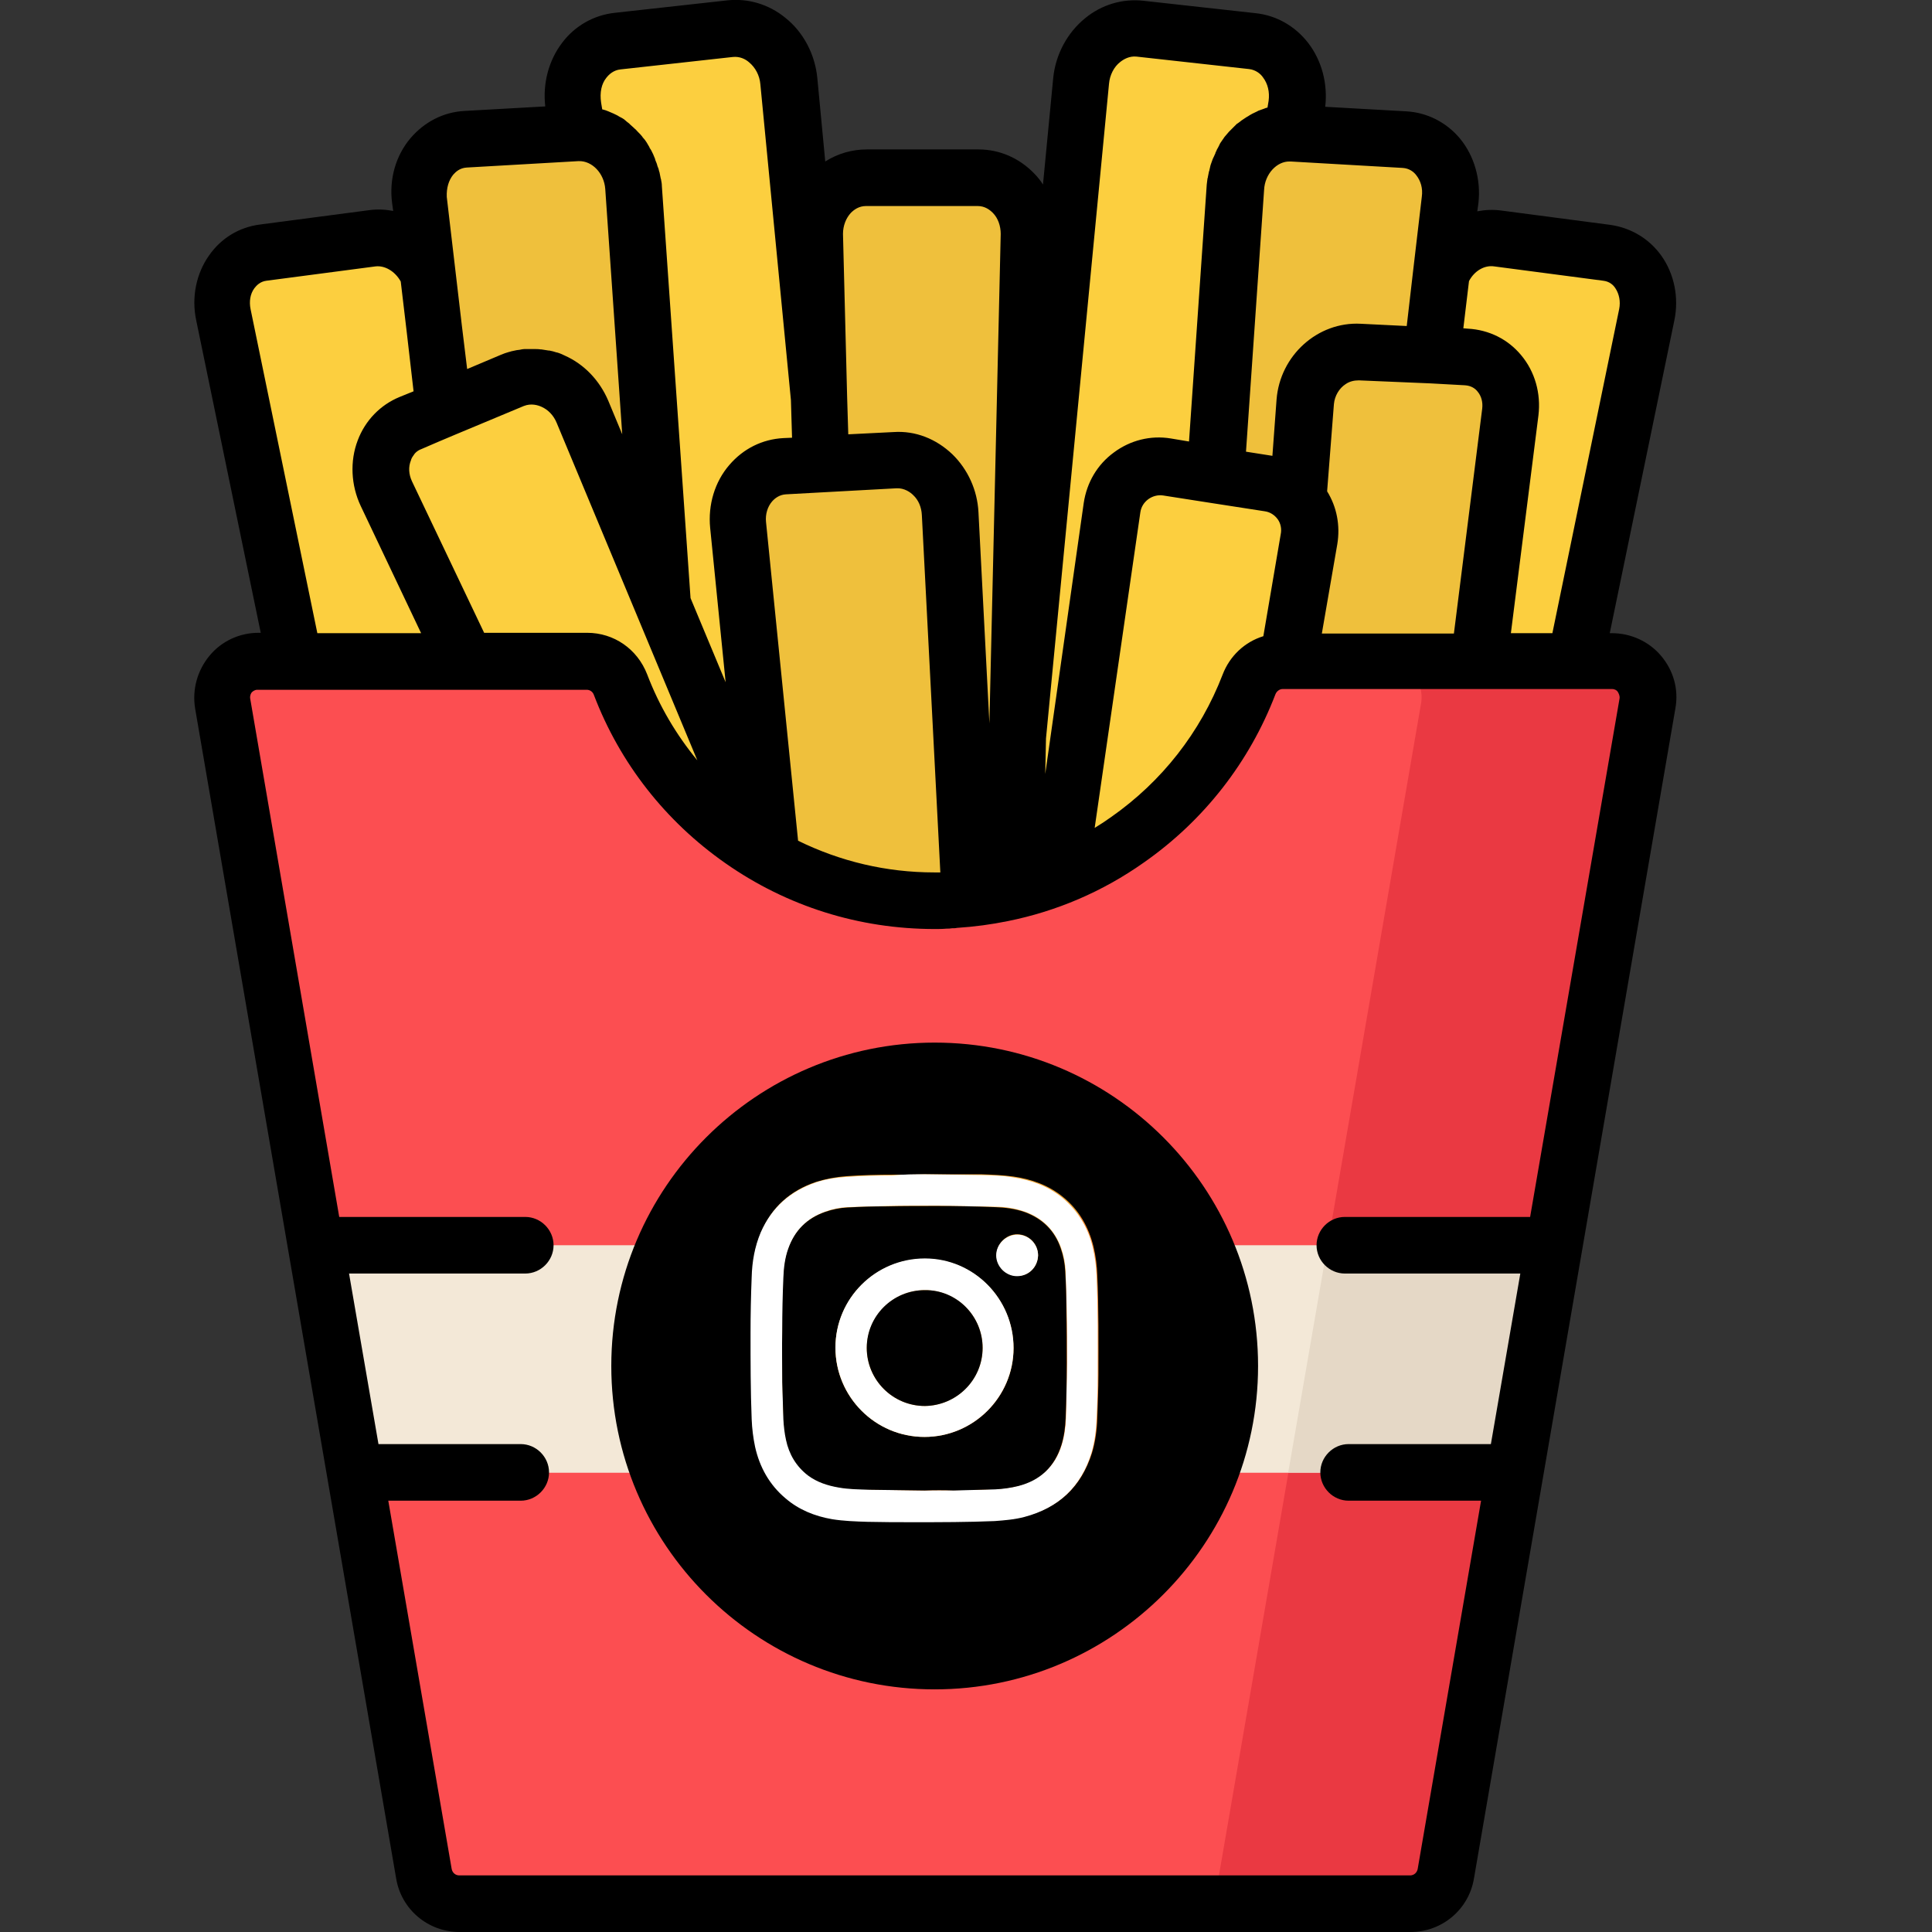 <svg version="1.1" id="Layer_1" xmlns="http://www.w3.org/2000/svg" x="0" y="0" viewBox="0 0 512 512" xml:space="preserve"><rect x="0" y="0" width="512" height="512" fill="#333333" stroke="none"/><style>.st0,.st1{display:none;fill:#fcc24d}.st1{fill:#e95353}.st2{fill:#efac52}.st2,.st4{display:none}.st5{display:inline;fill:#c13636}.st6{opacity:.15;fill:#202020;enable-background:new}.st6,.st7{display:inline}.st8{fill:#fccf3f}.st9{fill:#efc03c}.st16,.st17{fill:#fff}.st17{display:none}</style><path class="st0" d="M167.5 0h-33.6l-13.4 111.1-2.9 24.6h66.2z"/><path class="st1" d="M408.5 0h-33.6l-13.4 111.2-2.9 24.5h66.2z"/><path class="st0" d="M245.7 486.3c0 14.2-11.5 25.7-25.7 25.7H81.4c-14.2 0-25.7-11.5-25.7-25.7v-280c0-14.2 11.5-25.7 25.7-25.7H220c14.2 0 25.7 11.5 25.7 25.7v280z"/><path class="st1" d="M486.7 486.3c0 14.2-11.5 25.7-25.7 25.7H322.4c-14.2 0-25.7-11.5-25.7-25.7v-280c0-14.2 11.5-25.7 25.7-25.7H461c14.2 0 25.7 11.5 25.7 25.7v280z"/><path class="st2" d="M197.9 33.9H86.6c-33.8 0-61.3 27.5-61.3 61.3v2.4c0 30.3 21.7 55.8 51.6 60.6.4.1.9.1 1.3.1 4.1 0 7.6-2.9 8.3-7.1.7-4.6-2.4-8.9-7-9.6-21.7-3.5-37.5-22-37.5-44v-2.4c0-24.6 20-44.6 44.6-44.6h111.3c4.6 0 8.4-3.8 8.4-8.4s-3.7-8.3-8.4-8.3z"/><path class="st2" d="M222.2 168.2c0 7.4-6 13.4-13.4 13.4H92.6c-7.4 0-13.4-6-13.4-13.4v-21.4c0-7.4 6-13.4 13.4-13.4h116.1c7.4 0 13.4 6 13.4 13.4v21.4z"/><g class="st4"><path class="st5" d="M463.2 168.2c0 7.4-6 13.4-13.4 13.4H333.7c-7.4 0-13.4-6-13.4-13.4v-21.4c0-7.4 6-13.4 13.4-13.4h116.1c7.4 0 13.4 6 13.4 13.4v21.4zM458.8 471c0 7.4-6 13.4-13.4 13.4H338.1c-7.4 0-13.4-6-13.4-13.4V223.3c0-7.4 6-13.4 13.4-13.4h107.3c7.4 0 13.4 6 13.4 13.4V471z"/></g><path class="st2" d="M217.8 471c0 7.4-6 13.4-13.4 13.4H97c-7.4 0-13.4-6-13.4-13.4V359.7c0-7.4 6-13.4 13.4-13.4h107.3c7.4 0 13.4 6 13.4 13.4l.1 111.3z"/><g class="st4"><path class="st6" d="M98.2 168.2v-21.4c0-7.4 6-13.4 13.4-13.4h-19c-7.4 0-13.4 6-13.4 13.4v21.4c0 7.4 6 13.4 13.4 13.4h19c-7.4 0-13.4-6-13.4-13.4zM339.2 168.2v-21.4c0-7.4 6-13.4 13.4-13.4h-19c-7.4 0-13.4 6-13.4 13.4v21.4c0 7.4 6 13.4 13.4 13.4h19c-7.4 0-13.4-6-13.4-13.4zM343.6 471V223.3c0-7.4 6-13.4 13.4-13.4h-19c-7.4 0-13.4 6-13.4 13.4V471c0 7.4 6 13.4 13.4 13.4h19c-7.4 0-13.4-6-13.4-13.4zM102.6 471V359.7c0-7.4 6-13.4 13.4-13.4H97c-7.4 0-13.4 6-13.4 13.4V471c0 7.4 6 13.4 13.4 13.4h19c-7.4 0-13.4-6-13.4-13.4z"/></g><g class="st4"><path class="st7" d="M893.1 526l83.3-48-83.3-48v96z"/><path class="st7" d="M925 222c-141.4 0-256 114.6-256 256s114.6 256 256 256 256-114.6 256-256-114.6-256-256-256zm160 256.3s0 51.9-6.6 77c-3.7 13.7-14.5 24.5-28.2 28.2C1025.1 590 925 590 925 590s-99.9 0-125.2-6.9c-13.7-3.7-24.5-14.5-28.2-28.2C765 530.2 765 478 765 478s0-51.9 6.6-76.9c3.7-13.7 14.8-24.8 28.2-28.5C824.9 366 925 366 925 366s100.1 0 125.2 6.9c13.7 3.7 24.5 14.5 28.2 28.2 6.8 25 6.6 77.2 6.6 77.2z"/></g><g class="st4"><path class="st7" d="M974 478c0 27.1-21.9 49-49 49s-49-21.9-49-49 21.9-49 49-49 49 21.9 49 49z"/><path class="st7" d="M1039.6 391.3c-2.4-6.4-6.1-12.2-11-16.9-4.7-4.9-10.5-8.6-16.9-11-5.2-2-13-4.4-27.3-5.1-15.5-.7-20.2-.9-59.4-.9-39.3 0-43.9.1-59.4.9-14.3.7-22.1 3.1-27.3 5.1-6.4 2.4-12.2 6.1-16.9 11-4.9 4.7-8.6 10.5-11 16.9-2 5.2-4.4 13-5.1 27.3-.7 15.5-.9 20.1-.9 59.4 0 39.2.2 43.9.9 59.4.7 14.3 3 22.1 5.1 27.3 2.4 6.4 6.1 12.2 11 16.9 4.7 4.9 10.5 8.6 16.9 11 5.2 2 13 4.4 27.3 5.1 15.5.7 20.1.9 59.4.9s43.9-.1 59.4-.9c14.3-.7 22.1-3 27.3-5.1 12.8-4.9 23-15.1 27.9-27.9 2-5.2 4.4-13 5.1-27.3.7-15.5.9-20.2.9-59.4 0-39.3-.1-43.9-.9-59.4-.7-14.3-3.1-22.1-5.1-27.3zM925 553.5c-41.7 0-75.5-33.8-75.5-75.5s33.8-75.5 75.5-75.5 75.5 33.8 75.5 75.5-33.8 75.5-75.5 75.5zm78.5-136.3c-9.7 0-17.6-7.9-17.6-17.6s7.9-17.6 17.6-17.6 17.6 7.9 17.6 17.6c0 9.7-7.9 17.6-17.6 17.6z"/><path class="st7" d="M925 222c-141.4 0-256 114.6-256 256s114.6 256 256 256 256-114.6 256-256-114.6-256-256-256zm146.1 316.6c-.7 15.6-3.2 26.3-6.8 35.7-7.6 19.7-23.2 35.4-43 43-9.3 3.6-20 6.1-35.7 6.8-15.7.7-20.7.9-60.6.9-39.9 0-44.9-.2-60.6-.9-15.6-.7-26.3-3.2-35.7-6.8-9.8-3.7-18.7-9.5-26-17-7.5-7.3-13.3-16.2-17-26-3.6-9.3-6.1-20-6.8-35.7-.7-15.7-.9-20.7-.9-60.6s.2-44.9.9-60.6c.7-15.6 3.2-26.3 6.8-35.7 3.7-9.8 9.5-18.7 17-26 7.3-7.5 16.2-13.3 26-17 9.4-3.6 20-6.1 35.7-6.8 15.7-.7 20.7-.9 60.6-.9s44.9.2 60.6.9c15.6.7 26.3 3.2 35.7 6.8 9.8 3.7 18.7 9.5 26 17 7.5 7.3 13.3 16.2 17 26 3.6 9.4 6.1 20 6.8 35.7.7 15.7.9 20.7.9 60.6s-.2 44.9-.9 60.6z"/></g><g class="st4"><path class="st7" d="M402.5 389.1c-.6.1-1.1.2-1.7.3.6-.1 1.2-.2 1.7-.3zM403.9 388.9c-.3 0-.5.1-.8.1.2 0 .5-.1.8-.1zM399.3 389.6c-.7.1-1.3.1-2 .2.7-.1 1.4-.2 2-.2zM400.6 389.4c-.3 0-.6.1-.9.1.3 0 .6-.1.9-.1zM405.7 388.5c-.2.1-.5.1-.7.1.2 0 .4 0 .7-.1zM410.2 387.4c-.2.1-.4.1-.6.2.2-.1.4-.1.6-.2zM408.8 387.8c-.2.1-.4.1-.6.2.2-.1.4-.2.6-.2zM407 388.2c-.2.1-.4.1-.7.1.3 0 .5 0 .7-.1zM397.3 389.8c-.4 0-.7.1-1.1.1.4-.1.8-.1 1.1-.1z"/><path class="st7" d="M458.7 323c0-37-30-67-67-67s-67 30-67 67 30 67 67 67h1.2v-52.2h-14.4V321h14.4v-12.3c0-14.3 8.7-22.1 21.5-22.1 6.1 0 11.4.5 12.9.7v15h-8.8c-6.9 0-8.3 3.3-8.3 8.1v10.7h16.6l-2.2 16.8h-14.4v49.6c28-8.1 48.5-33.9 48.5-64.5zM396.1 389.9c-.7 0-1.4.1-2.1.1.7-.1 1.4-.1 2.1-.1zM394 390h-1.1 1.1z"/></g><path class="st8" d="M226.1 324l-19.1 1.9c-6.6.6-12.7-3.9-13.6-10.3L151.8 27.9c-1.2-8.4 4.1-16.1 11.8-16.9l29.8-3.3c7.8-.9 14.8 5.4 15.6 13.9l28 289.8c.5 6.3-4.3 12-10.9 12.6z"/><path class="st9" d="M176.6 345.9l-18.9.9c-6.6.3-12.4-4.4-13.2-10.7L111.1 52.9c-1-8.3 4.5-15.5 12.2-15.9l29.6-1.7c7.7-.4 14.5 6.1 15 14.4L187.6 334c.5 6.3-4.4 11.6-11 11.9z"/><path class="st8" d="M148.3 365.7l-18.6 2.1c-6.4.7-12.6-3.6-13.9-9.7L59.1 83.4c-1.7-8 3.1-15.4 10.6-16.4l28.9-3.8c7.5-1 14.7 4.9 16 13l43.7 277.2c.8 6-3.6 11.6-10 12.3zM269.3 324l19.1 1.9c6.6.6 12.7-3.9 13.6-10.3l41.6-287.7c1.2-8.4-4.1-16.1-11.8-16.9L302 7.6c-7.7-.9-14.8 5.4-15.6 13.9l-28 289.8c-.5 6.4 4.3 12.1 10.9 12.7z"/><path class="st9" d="M318.8 345.9l18.9.9c6.6.3 12.4-4.4 13.2-10.7l33.3-283.2c1-8.3-4.5-15.5-12.2-15.9l-29.6-1.7c-7.7-.4-14.5 6.1-15 14.4L307.7 334c-.4 6.3 4.6 11.6 11.1 11.9z"/><path class="st8" d="M347.2 365.7l18.6 2.1c6.4.7 12.6-3.6 13.9-9.7l56.8-274.8c1.7-8-3.1-15.4-10.6-16.4L397 63.1c-7.5-1-14.7 4.9-16 13l-43.7 277.2c-1 6.1 3.4 11.7 9.9 12.4z"/><path class="st9" d="M254.2 355.1h-18.9c-6.6 0-12-5-12.1-11.3L216 62.1c-.2-8.2 5.9-15 13.6-15h29.6c7.7 0 13.8 6.8 13.6 15l-6.4 281.7c-.2 6.3-5.6 11.3-12.2 11.3z"/><path class="st8" d="M255 381l-17.4 7.1c-6 2.5-13 0-15.7-5.6L102.4 130.8c-3.5-7.4-.6-15.8 6.4-18.7l27.1-11.3c7-2.9 15.4.8 18.5 8.4l107.3 257.1c2.3 5.6-.6 12.2-6.7 14.7z"/><path class="st9" d="M255.2 425.9l-18.8.9c-6.5.3-12.2-4.4-12.9-10.6L195.6 139c-.8-8.1 4.7-15.1 12.3-15.5l29.3-1.5c7.6-.4 14.2 6 14.6 14.1l14.5 278.2c.4 6.1-4.6 11.3-11.1 11.6zM336.2 379.4l18.2.8c6.3.3 12-4.1 12.7-10l33.1-261.1c1-7.6-4.3-14.2-11.6-14.5l-28.3-1.5c-7.4-.4-13.9 5.6-14.5 13.2l-20.2 262c-.5 5.9 4.2 10.8 10.6 11.1z"/><path class="st8" d="M266 421.7l19.8 3.1c6.9 1.1 13.3-3.6 14.5-10.4l46.5-271.6c1.2-7-3.6-13.6-10.6-14.7l-27-4.3c-7-1.1-13.6 3.7-14.6 10.7l-39.3 272.8c-.9 6.9 3.8 13.4 10.7 14.4z"/><path d="M339.9 175.3c-4 0-7.5 2.5-8.9 6.2-12.9 33.5-45.3 57.2-83.3 57.2s-70.4-23.8-83.3-57.2c-1.4-3.7-4.9-6.2-8.9-6.2H68.2c-5.9 0-10.4 5.3-9.4 11.1l53.5 310.2c.8 4.6 4.7 7.9 9.4 7.9h252c4.6 0 8.6-3.3 9.4-7.9l53.5-310.2c1-5.8-3.5-11.1-9.4-11.1h-87.3z" fill="#fc4e51"/><path d="M427.2 175.3h-60c5.9 0 10.4 5.3 9.4 11.1l-53.5 310.2c-.8 4.6-4.7 7.9-9.4 7.9h60c4.6 0 8.6-3.3 9.4-7.9l53.5-310.2c1-5.8-3.5-11.1-9.4-11.1z" fill="#ea3942"/><path d="M411.8 330H83.6L94 390.3h307.4l10.4-60.3z" fill="#f3e8d7"/><path d="M411.8 330h-60l-10.4 60.2h60l10.4-60.2z" fill="#e5d8c6"/><path d="M325.9 361.9c0 43.2-35 78.2-78.2 78.2s-78.2-35-78.2-78.2 35-78.2 78.2-78.2c43.2.1 78.2 35.1 78.2 78.2z" fill="#efa335"/><path d="M283 292.2c2.1 7.1 3.3 14.7 3.3 22.5 0 43.2-35 78.2-78.2 78.2-12.7 0-24.7-3.1-35.3-8.4 9.7 32.2 39.5 55.7 74.9 55.7 43.2 0 78.2-35 78.2-78.2 0-30.5-17.4-56.9-42.9-69.8z" fill="#fd8f31"/><path d="M247.7 276.3c-47.2 0-85.7 38.4-85.7 85.7s38.4 85.7 85.7 85.7c47.2 0 85.7-38.4 85.7-85.7s-38.4-85.7-85.7-85.7zm0 156.3c-39 0-70.7-31.7-70.7-70.7s31.7-70.7 70.7-70.7 70.7 31.7 70.7 70.7-31.7 70.7-70.7 70.7z"/><path d="M427.2 167.8h-.6L443.7 85c1.3-6.1 0-12.4-3.4-17.2-3.2-4.5-8-7.4-13.5-8.2l-28.9-3.8c-2.2-.3-4.3-.2-6.4.2l.3-2.2c.7-6.2-1.1-12.5-4.9-17.1-3.6-4.3-8.7-6.9-14.3-7.2l-21.4-1.2c.7-6.1-.9-12.2-4.5-16.9-3.5-4.5-8.4-7.3-13.9-7.9L303 .2c-5.5-.6-11 1-15.4 4.6-4.8 3.9-7.9 9.7-8.5 16l-2.7 28.1c-.7-1.1-1.5-2.1-2.4-3-4-4.1-9.2-6.3-14.7-6.3h-29.6c-3.9 0-7.7 1.1-11 3.2l-2.1-22.1c-.6-6.3-3.7-12.2-8.5-16-4.4-3.6-9.9-5.2-15.4-4.6l-29.8 3.3c-5.5.6-10.5 3.4-13.9 7.9-3.6 4.7-5.2 10.8-4.5 16.9l-21.4 1.2c-5.6.3-10.6 2.9-14.3 7.2-3.9 4.6-5.7 10.8-4.9 17.1l.3 2.2c-2.1-.4-4.3-.5-6.4-.2l-28.9 3.8c-5.5.7-10.3 3.6-13.5 8.2-3.4 4.8-4.7 11.1-3.4 17.2l17.1 82.8h-.6c-5 0-9.8 2.2-13 6.1s-4.6 8.9-3.8 13.9L105 497.9c1.4 8.2 8.5 14.1 16.8 14.1h252c8.3 0 15.4-5.9 16.8-14.1L444 187.7c.9-5-.5-10-3.8-13.9-3.2-3.8-8-6-13-6zm-37.9-93.3c1.4-2.7 4.1-4.3 6.7-3.9l28.9 3.8c1.7.2 2.7 1.2 3.2 2 1 1.5 1.4 3.5 1 5.5l-17.7 85.9h-11l7.3-57.7c.7-5.8-.9-11.6-4.6-16-3.5-4.2-8.5-6.7-14.1-7l-1.2-.1 1.5-12.5zm-10.2 27.1l9.1.5c1.7.1 2.8.9 3.4 1.7 1 1.2 1.4 2.8 1.2 4.5l-7.5 59.6h-35l4.1-23.7c.8-4.9-.1-9.8-2.7-14l1.8-23.1c.2-2.2 1.4-4.2 3.1-5.3 1-.7 2.2-1 3.5-1l19 .8zm-37.3-58.8h.3l29.6 1.7c1.8.1 3 1.1 3.6 1.9 1.2 1.5 1.8 3.5 1.5 5.7l-2.3 19.6-1.7 14.7-12.2-.6c-11.4-.6-21.4 8.4-22.3 20.1l-1.1 14.9-7-1.1 4.8-69.4c.2-4.2 3.4-7.6 6.8-7.5zm-2.4 98.8l-4.6 27c-4.9 1.5-8.9 5.2-10.8 10.2-5.9 15.3-16.1 28.3-29.5 37.7-1.4 1-2.9 2-4.4 2.9l12.1-83.6c.2-1.4.9-2.6 2.1-3.5 1.1-.8 2.5-1.2 3.9-1l12.8 2 14.2 2.2c1.4.2 2.6 1 3.4 2.1s1.1 2.6.8 4zm-62.2 54.1l16.7-173.5c.2-2.3 1.3-4.5 3-5.8.9-.7 2.4-1.6 4.3-1.4l29.8 3.3c1.8.2 3.1 1.3 3.7 2.2 1.3 1.7 1.8 3.9 1.5 6.2l-.3 1.8c-.1 0-.2.1-.4.1-.2.1-.3.1-.5.2-.5.2-.9.3-1.4.5-.1 0-.2.1-.4.2-.9.4-1.7.8-2.6 1.4-.1 0-.1.1-.2.1-.5.3-1 .7-1.5 1l-.1.1c-.3.2-.5.4-.8.6-.1 0-.1.1-.2.1l-1.2 1.2-.3.3-.6.6c-.2.2-.4.5-.6.7-.2.2-.4.5-.6.7-.1.2-.3.4-.4.6-.2.2-.3.5-.5.7-.2.3-.4.6-.5.9l-.3.6c-.2.3-.4.7-.5 1-.1.2-.2.3-.2.5-.2.4-.3.7-.5 1.1-.1.1-.1.3-.2.4-.2.5-.3.9-.5 1.4 0 .1-.1.2-.1.3-.1.4-.2.9-.3 1.3 0 .1 0 .2-.1.3l-.3 1.5c0 .1 0 .2-.1.4-.1.5-.1 1.1-.2 1.6l-4.7 68.1-4.8-.8c-5.4-.9-10.8.5-15.1 3.7-4.4 3.2-7.2 8-8 13.4L277 205.1l.2-9.4zM225.5 56.4c.8-.8 2.1-1.8 4-1.8h29.6c1.9 0 3.2 1 4 1.8 1.4 1.4 2.1 3.5 2.1 5.6l-3 129.7-2.9-56c-.3-5.8-2.8-11.3-6.9-15.3-4.3-4.1-9.8-6.3-15.6-5.9l-12 .6-.3-9.8-1.1-43.3c0-2.2.8-4.2 2.1-5.6zm12.1 73c2.1-.1 3.7 1.1 4.4 1.8 1.4 1.3 2.2 3.2 2.3 5.3l4.9 94.7h-1.6c-12.7 0-24.9-2.9-36.1-8.4l-8.5-84.5c-.2-2 .4-4 1.6-5.4.7-.8 1.9-1.8 3.7-1.9l29.3-1.6zM160.7 20.6c.7-.9 1.9-2 3.7-2.2l29.8-3.3c1.9-.2 3.4.6 4.3 1.4 1.7 1.4 2.8 3.5 3 5.8l8.1 83.7.3 10-2.3.1c-5.6.3-10.6 2.8-14.3 7.1-3.9 4.5-5.7 10.6-5.1 16.7l4.1 40.9-9.3-22.3-7.6-109.2c0-.6-.1-1.1-.2-1.6 0-.1 0-.2-.1-.4l-.3-1.5c0-.1 0-.2-.1-.3-.1-.5-.2-.9-.4-1.3 0-.1-.1-.2-.1-.3-.1-.5-.3-.9-.5-1.4 0-.1-.1-.2-.1-.4-.2-.4-.3-.8-.5-1.2 0-.1-.1-.2-.1-.2-.2-.4-.4-.9-.7-1.3-.1-.1-.2-.3-.2-.4-.2-.4-.5-.8-.7-1.2-.1-.1-.1-.2-.2-.3-.2-.3-.4-.6-.7-.9-.1-.1-.2-.2-.3-.4-.3-.4-.6-.7-.9-1l-.3-.3c-.3-.3-.5-.6-.8-.8l-.2-.2c-.3-.3-.7-.6-1-.9l-.3-.3c-.4-.3-.8-.6-1.1-.9-.1 0-.1-.1-.1-.1-.4-.3-.8-.5-1.2-.7-.1-.1-.2-.1-.2-.1-.4-.3-.9-.5-1.3-.7-.1 0-.1-.1-.2-.1-.5-.2-.9-.4-1.4-.6-.5-.2-1-.4-1.5-.5h-.1l-.3-1.8c-.4-2.7.1-5 1.4-6.6zm-40.6 25.7c.7-.8 1.8-1.8 3.6-1.9l29.6-1.7h.1c3.5-.1 6.7 3.2 7 7.4l4.5 65-3.7-8.9c-2.3-5.4-6.4-9.7-11.6-12-.6-.3-1.3-.6-2-.8h-.1c-.6-.2-1.3-.4-1.9-.5h-.2c-.6-.1-1.3-.2-1.9-.3h-.2c-.6-.1-1.3-.1-1.9-.1H139c-.4 0-.8.1-1.3.2-.3 0-.5.1-.8.1-.5.1-.9.2-1.4.3-.2.1-.4.1-.7.2-.7.2-1.3.4-2 .7l-9 3.8-1.4-11.5-4-34.1c-.1-2.4.5-4.4 1.7-5.9zm-8.4 72.7l4.4-1.9 4.5-1.9 18.2-7.6c2-.8 3.8-.2 4.7.2 1.8.8 3.2 2.3 4 4.2l37.3 89.5c-5.6-6.8-10.1-14.4-13.3-22.8-2.6-6.7-8.8-11-15.9-11h-27.3l-19.1-40.1c-.9-1.9-1-3.9-.3-5.6.1-.4.3-.8.6-1.2.4-.7 1.1-1.4 2.2-1.8zM66.4 81.9c-.4-2-.1-4 1-5.5.6-.8 1.6-1.8 3.2-2l28.9-3.8c2.5-.3 5.2 1.3 6.7 4l1.6 13.5 1.8 15.6-3.7 1.5c-5.1 2.1-9.1 6.2-11.1 11.5-2.1 5.5-1.8 11.9.8 17.4l16 33.7H84.1L66.4 81.9zm362.8 103.2l-23.7 137.4h-49.1c-4.1 0-7.5 3.4-7.5 7.5s3.4 7.5 7.5 7.5h46.5l-7.8 45.2h-37.7c-4.1 0-7.5 3.4-7.5 7.5s3.4 7.5 7.5 7.5h35.1l-16.8 97.6c-.2 1-1 1.7-2 1.7h-252c-1 0-1.8-.7-2-1.7l-16.8-97.6H138c4.1 0 7.5-3.4 7.5-7.5s-3.4-7.5-7.5-7.5h-37.7l-7.8-45.2h46.7c4.1 0 7.5-3.4 7.5-7.5s-3.4-7.5-7.5-7.5H89.9L66.3 185.1c-.1-.8.2-1.3.4-1.6.3-.3.8-.7 1.5-.7h87.3c.8 0 1.6.5 1.9 1.4 6.9 18.1 19 33.5 34.9 44.6 16.3 11.4 35.4 17.4 55.4 17.4 1 0 2.1 0 3.1-.1.5 0 1 0 1.5-.1.4 0 .9 0 1.3-.1 4.6-.3 9.1-.9 13.5-1.8 12.9-2.6 25.1-7.8 36-15.5 15.9-11.1 28-26.6 34.9-44.6.3-.8 1.1-1.4 1.9-1.4h87.3c.8 0 1.3.4 1.5.7.3.5.6 1.1.5 1.8z"/><g class="st4"><path d="M394.1 290.8h4.7c.1 0 .1.1.2.1.6 0 1.1.1 1.7.1 3.2.2 6.3.7 9.3 1.5 18.5 4.7 33.5 18.7 39.3 37 1.4 4.3 2.2 8.6 2.4 13.1 0 .1.1.3.1.4v6.8c0 .1-.1.2-.1.3 0 .6-.1 1.2-.1 1.8-.3 3.6-1 7.1-2.1 10.5-4 12.9-11.7 23.1-22.9 30.6-4.4 2.9-9.2 5.1-14.3 6.6-.2.1-.3.1-.5.1v-41h12c.6-4.6 1.2-9.2 1.8-13.9h-13.7v-.5-8.6c0-.6 0-1.3.1-1.9.3-2.1 1.3-3.5 3.4-4.2.9-.3 1.9-.4 2.9-.4h7.8v-12.3c-.6-.1-1.3-.1-1.9-.2-3.1-.2-6.2-.4-9.2-.3-1.8 0-3.6.2-5.4.7-4.9 1.4-8.5 4.4-10.4 9.2-1 2.5-1.5 5.2-1.5 7.9V345h-11.8c-.1.5-.1 13.5 0 13.9h11.8v43.2h-3c-.2 0-.3-.1-.5-.1-1-.1-2-.1-3-.2-2.7-.2-5.5-.7-8.1-1.4-11.5-3-21.1-9-28.8-18-7.3-8.6-11.5-18.6-12.8-29.8-.3-2.8-.4-5.7-.3-8.5.2-3.3.6-6.6 1.3-9.8 2.4-10.4 7.4-19.5 15-27 10.1-9.9 22.2-15.3 36.3-16.1 0-.3.1-.4.3-.4z"/><path class="st16" d="M397.4 401.8v-.5-42-.7h-11.8c-.1-.4-.1-13.4 0-13.9h11.8v-.7-10.1c0-2.7.5-5.4 1.5-7.9 2-4.8 5.5-7.8 10.4-9.2 1.8-.5 3.6-.7 5.4-.7 3.1 0 6.2.1 9.2.3.6 0 1.2.1 1.9.2v12.3H418c-1 0-1.9.1-2.9.4-2.1.6-3.1 2.1-3.4 4.2-.1.6-.1 1.3-.1 1.9v9.1h13.7c-.6 4.7-1.2 9.2-1.8 13.9-1 .1-2 0-3 0h-9v41c.2 0 .4-.1.5-.1 5.1-1.5 9.9-3.7 14.3-6.6 11.3-7.5 18.9-17.6 22.9-30.6 1.1-3.4 1.7-6.9 2.1-10.5.1-.6.1-1.2.1-1.8 0-.1.1-.2.1-.3v52.1c-17.8.2-35.9.2-54.1.2z"/><path class="st16" d="M394.1 290.8c-.2 0-.3.1-.5.1-14.1.8-26.2 6.2-36.3 16.1-7.6 7.5-12.6 16.6-15 27-.7 3.2-1.1 6.5-1.3 9.8-.2 2.9 0 5.7.3 8.5 1.2 11.2 5.5 21.2 12.8 29.8 7.7 9.1 17.3 15.1 28.8 18 2.7.7 5.4 1.2 8.1 1.4 1 .1 2 .1 3 .2.2 0 .3.1.5.1h-53.6v-111h53.2zM451.8 342.9c0-.1-.1-.3-.1-.4-.2-4.5-1.1-8.8-2.4-13.1-5.8-18.2-20.8-32.3-39.3-37-3.1-.8-6.2-1.3-9.3-1.5-.6 0-1.1-.1-1.7-.1-.1 0-.1 0-.2-.1h53.1c-.1 17.5-.1 34.8-.1 52.2z"/></g><g><path d="M241.7 277.1h6.8c.1 0 .2.1.3.1.8.1 1.6.1 2.5.2 4.6.3 9 1.1 13.5 2.2 26.8 6.7 48.4 27 56.8 53.4 2 6.1 3.2 12.4 3.5 18.9 0 .2.1.4.1.6v9.8c0 .2-.1.5-.1.7 0 .5 0 1.1-.1 1.6-.3 3.6-.9 7.1-1.7 10.6-3.5 15-10.6 28.1-21.6 38.9-14.6 14.5-32.3 22.2-52.9 23.3-.2 0-.5.1-.7.1h-5.9c-.2 0-.4-.1-.7-.1-1.4-.1-2.9-.2-4.3-.3-4-.4-7.9-1-11.7-2-16.6-4.3-30.5-13-41.6-26-10.5-12.4-16.6-26.8-18.4-43-.5-4.1-.6-8.2-.4-12.3.3-4.8.8-9.5 1.9-14.1 3.5-15.1 10.6-28.1 21.6-39 14.5-14.3 32-22 52.4-23.2.2-.3.4-.4.7-.4zm3.3 34.1c-2.7.1-5.5.1-8.2.1-4.2 0-8.4.1-12.5.4-2.7.2-5.4.7-8 1.5-6.8 2.3-11.7 6.6-14.5 13.2-1.7 3.8-2.3 7.8-2.4 11.9-.2 5-.3 9.9-.3 14.9 0 7.6-.1 15.2.3 22.7.1 2.5.4 4.9.9 7.3 1.2 5.4 3.8 10.1 8.1 13.7 3.6 3 7.8 4.7 12.3 5.5 3.1.6 6.3.7 9.4.7 4.1.1 8.1.1 12.2.1 7.2 0 14.4.1 21.5-.3 2.7-.1 5.3-.4 7.9-1.1 9-2.3 14.9-7.9 17.7-16.8.9-3 1.3-6.1 1.4-9.2.1-3.9.3-7.7.3-11.6 0-8.8.1-17.5-.3-26.3-.1-2.5-.4-5-1-7.5-1.3-5.3-3.9-9.8-8.1-13.2-3.8-3.1-8.3-4.7-13.1-5.4-2.8-.4-5.7-.5-8.5-.6H245z"/><path class="st17" d="M241.7 277.1c-.2 0-.5.1-.7.1-20.4 1.2-37.9 8.9-52.4 23.2-11 10.9-18.2 23.9-21.6 39-1.1 4.6-1.6 9.4-1.9 14.1-.2 4.1-.1 8.2.4 12.3 1.8 16.2 7.9 30.6 18.4 43 11.1 13.1 25 21.7 41.6 26 3.9 1 7.8 1.7 11.7 2 1.4.1 2.9.2 4.3.3.2 0 .4.1.7.1h-77.3V276.9c25.5.2 51.1.2 76.8.2zM248 437.3c.2 0 .5-.1.7-.1 20.6-1.1 38.3-8.9 52.9-23.3 11-10.8 18.1-23.9 21.6-38.9.8-3.5 1.3-7 1.7-10.6 0-.5 0-1.1.1-1.6 0-.2.1-.5.1-.7v75.3c-25.8-.1-51.5-.1-77.1-.1zM325 352.3c0-.2-.1-.4-.1-.6-.3-6.5-1.6-12.7-3.5-18.9-8.4-26.3-30-46.6-56.8-53.4-4.4-1.1-8.9-1.9-13.5-2.2-.8-.1-1.6-.1-2.5-.2-.1 0-.2-.1-.3-.1h76.6c.1 25.2.1 50.3.1 75.4z"/><path class="st16" d="M245 311.2c5 .1 10 .1 14.9.2 2.8.1 5.7.1 8.5.6 4.8.7 9.3 2.3 13.1 5.4 4.2 3.5 6.9 8 8.1 13.2.6 2.5.9 5 1 7.5.4 8.8.3 17.5.3 26.3 0 3.9-.1 7.7-.3 11.6-.1 3.1-.5 6.2-1.4 9.2-2.8 8.9-8.7 14.4-17.7 16.8-2.6.7-5.3.9-7.9 1.1-7.2.3-14.4.3-21.5.3-4.1 0-8.1 0-12.2-.1-3.1-.1-6.3-.2-9.4-.7-4.6-.8-8.8-2.5-12.3-5.5-4.3-3.6-6.9-8.3-8.1-13.7-.5-2.4-.8-4.8-.9-7.3-.3-7.6-.3-15.2-.3-22.7 0-5 .1-9.9.3-14.9.1-4.1.8-8.1 2.4-11.9 2.9-6.6 7.8-10.9 14.5-13.2 2.6-.9 5.3-1.3 8-1.5 4.2-.3 8.3-.4 12.5-.4 3-.3 5.7-.3 8.4-.3zm0 83.8c0-.1 0-.1 0 0 2.6-.1 5.2 0 7.8-.1 3.7-.1 7.4-.1 11-.3 2.1-.1 4.1-.3 6.2-.9 5.8-1.6 9.7-5.2 11.4-10.9.7-2.3 1-4.7 1.1-7 .1-4.9.2-9.8.3-14.6 0-4.7 0-9.4-.1-14l-.3-10.3c-.1-2.1-.5-4.2-1.2-6.2-1.7-4.7-4.9-7.9-9.6-9.6-2.6-.9-5.2-1.3-7.9-1.3l-15.3-.3c-4.5 0-8.9 0-13.4.1l-10.3.3c-2.1.1-4.1.5-6 1.2-4.8 1.7-8 4.9-9.7 9.7-.9 2.5-1.2 5.1-1.3 7.7-.1 4.7-.2 9.4-.3 14v13.7c0 3.3.1 6.6.3 9.8.1 1.8.3 3.7.7 5.5.9 3.8 2.7 7 5.8 9.4 2.4 1.8 5.1 2.7 8.1 3.2 2.7.5 5.4.5 8.2.6 4.7.2 9.6.2 14.5.3z"/><path d="M245 395c-4.9-.1-9.8-.1-14.6-.2-2.7-.1-5.5-.1-8.2-.6-2.9-.5-5.7-1.4-8.1-3.2-3.1-2.4-5-5.6-5.8-9.4-.4-1.8-.6-3.7-.7-5.5-.1-3.3-.2-6.6-.3-9.8 0-4.6-.1-9.1 0-13.7 0-4.7.1-9.4.3-14 .1-2.6.4-5.2 1.3-7.7 1.7-4.8 4.9-8 9.7-9.7 2-.7 4-1.1 6-1.2 3.4-.2 6.9-.3 10.3-.3 4.5-.1 8.9-.1 13.4-.1 5.1 0 10.2.1 15.3.3 2.7.1 5.3.4 7.9 1.3 4.7 1.7 8 4.9 9.6 9.6.7 2 1.1 4.1 1.2 6.2.2 3.4.3 6.8.3 10.3.1 4.7.1 9.4.1 14 0 4.9-.1 9.8-.3 14.6-.1 2.4-.4 4.7-1.1 7-1.8 5.8-5.6 9.4-11.4 10.9-2 .5-4.1.8-6.2.9-3.7.1-7.4.2-11 .3-2.5-.1-5.1-.1-7.7 0 0-.1 0-.1 0 0zm0-14.2c13 0 23.6-10.6 23.6-23.5 0-13.1-10.5-23.7-23.5-23.7-13.1 0-23.7 10.5-23.7 23.6 0 13 10.6 23.6 23.6 23.6zm30.1-48.1c0-3-2.4-5.5-5.4-5.6-3-.1-5.6 2.5-5.6 5.5s2.4 5.5 5.5 5.5c3 .1 5.4-2.3 5.5-5.4z"/><path class="st16" d="M245 380.8c-13 0-23.6-10.6-23.6-23.7 0-13 10.6-23.6 23.7-23.6 13 0 23.5 10.7 23.5 23.7S258 380.8 245 380.8zm15.4-23.6c0-8.5-6.9-15.3-15.3-15.3-8.5 0-15.3 6.9-15.4 15.3 0 8.5 6.9 15.4 15.4 15.4 8.4-.1 15.3-7 15.3-15.4zM275.1 332.7c-.1 3.1-2.5 5.5-5.6 5.5-3 0-5.5-2.6-5.5-5.5 0-3 2.6-5.5 5.6-5.5 3.1 0 5.5 2.5 5.5 5.5z"/><path d="M260.4 357.2c0 8.5-6.9 15.3-15.3 15.4-8.5 0-15.4-6.9-15.4-15.4s6.9-15.3 15.4-15.3c8.4-.1 15.3 6.8 15.3 15.3z"/></g></svg>